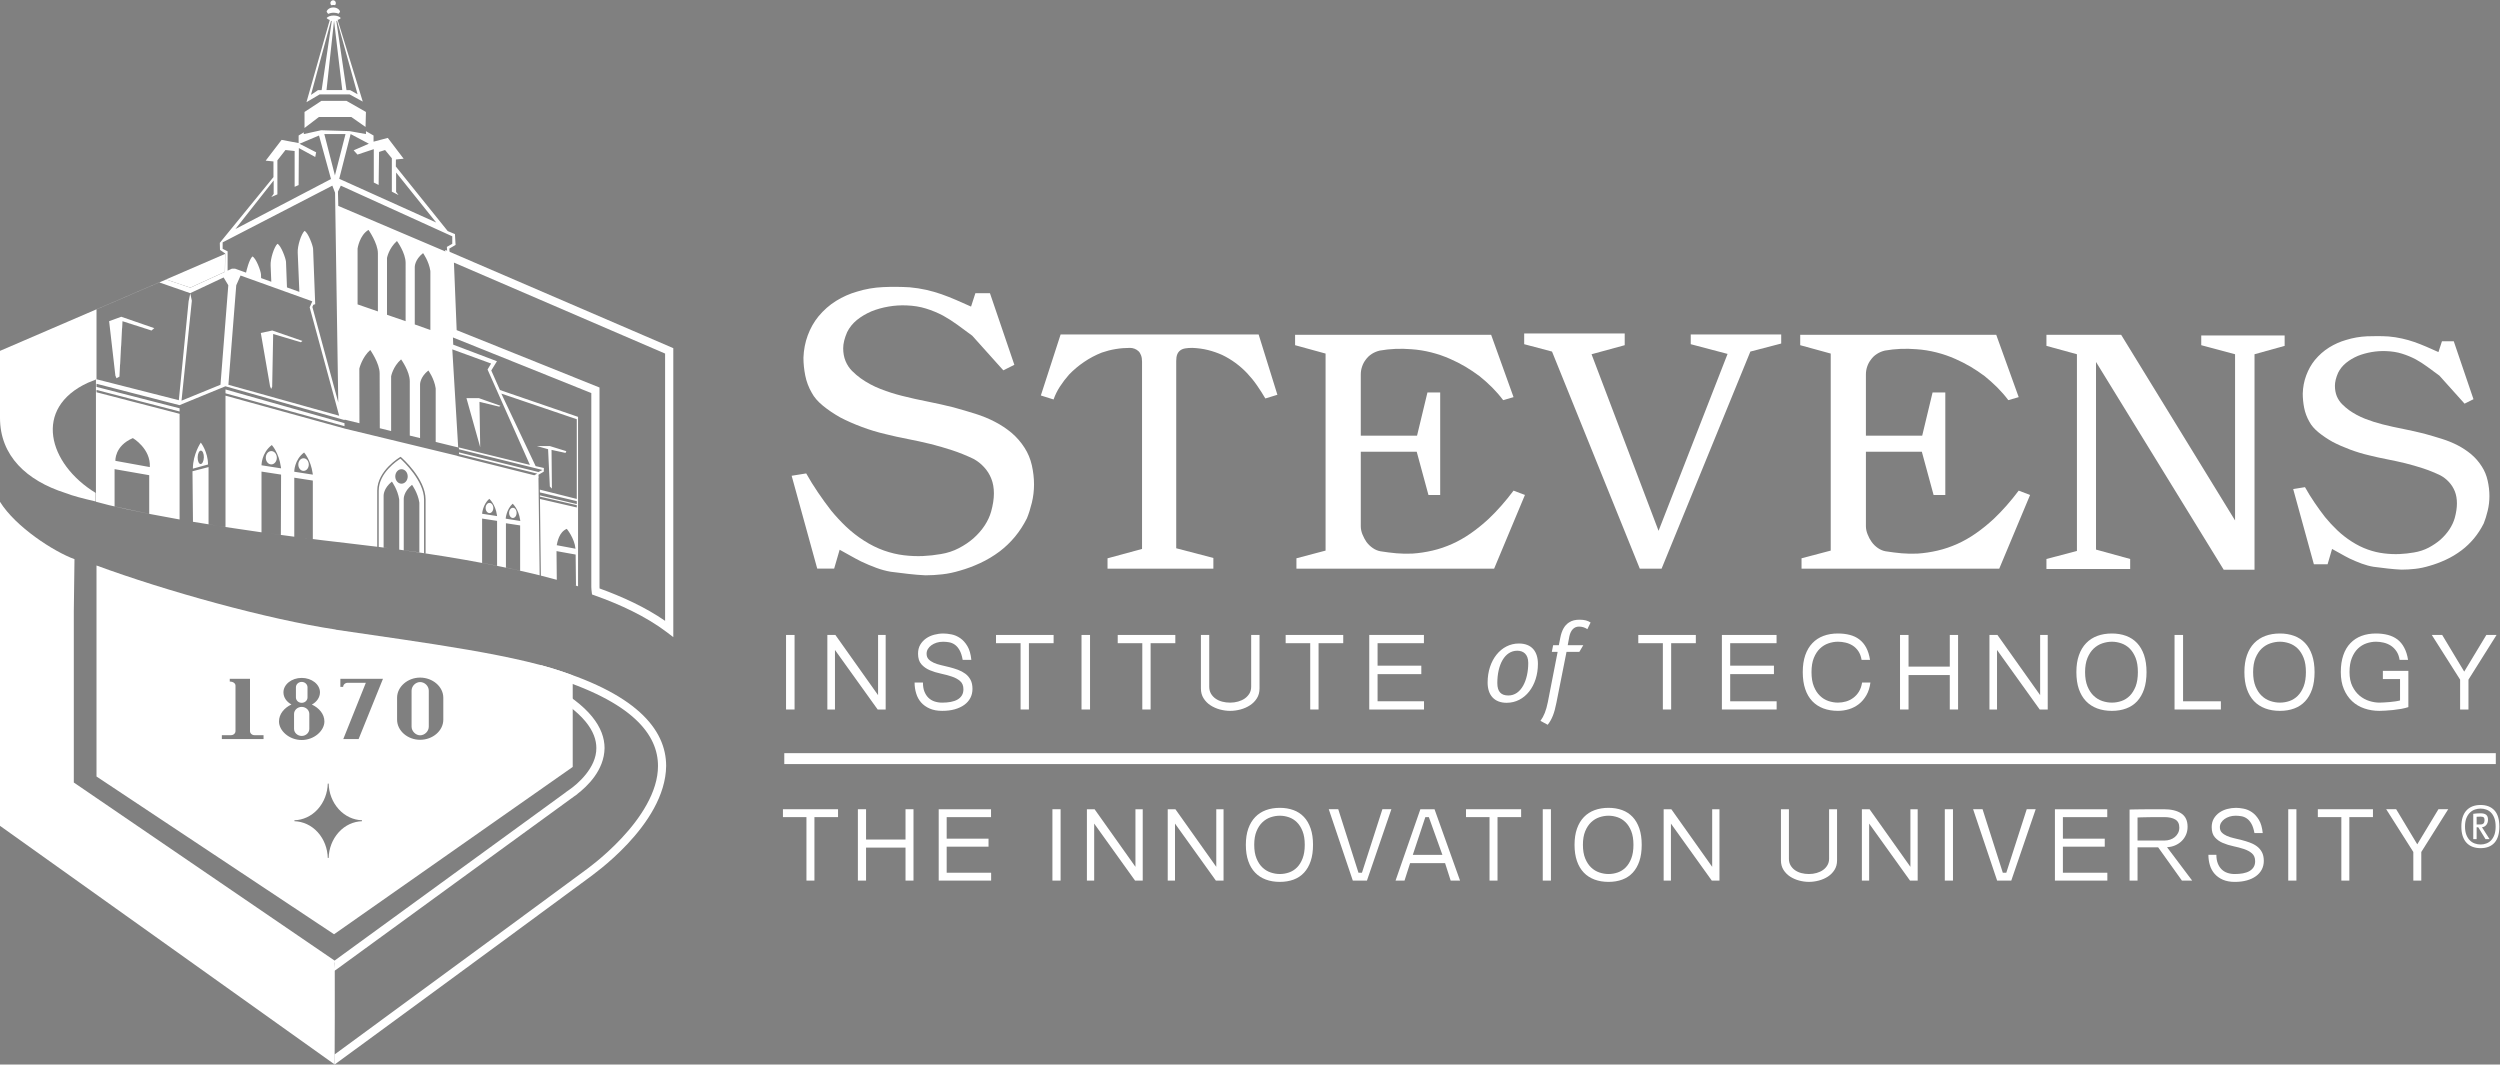 <?xml version="1.0" encoding="UTF-8" standalone="no"?>
<!-- Created with Inkscape (http://www.inkscape.org/) -->

<svg
   xmlns:dc="http://purl.org/dc/elements/1.1/"
   xmlns:cc="http://creativecommons.org/ns#"
   xmlns:rdf="http://www.w3.org/1999/02/22-rdf-syntax-ns#"
   xmlns:svg="http://www.w3.org/2000/svg"
   xmlns="http://www.w3.org/2000/svg"
   xmlns:sodipodi="http://sodipodi.sourceforge.net/DTD/sodipodi-0.dtd"
   xmlns:inkscape="http://www.inkscape.org/namespaces/inkscape"
   version="1.1"
   id="svg2"
   xml:space="preserve"
   width="419.64"
   height="178.693"
   viewBox="0 0 419.64 178.693"
   sodipodi:docname="Stevens-Official-WhiteKO-R.svg"
   inkscape:version="0.92.4 5da689c313, 2019-01-14"><rect x="0" y="0" width="419.64" height="178.693" fill="#808080" stroke="none"/><defs
     id="defs6" /><sodipodi:namedview
     pagecolor="#ffffff"
     bordercolor="#666666"
     borderopacity="1"
     objecttolerance="10"
     gridtolerance="10"
     guidetolerance="10"
     inkscape:pageopacity="0"
     inkscape:pageshadow="2"
     inkscape:window-width="952"
     inkscape:window-height="2088"
     id="namedview4"
     showgrid="false"
     inkscape:zoom="1.3206984"
     inkscape:cx="211.33436"
     inkscape:cy="89.346664"
     inkscape:window-x="1998"
     inkscape:window-y="30"
     inkscape:window-maximized="0"
     inkscape:current-layer="g10" /><g
     id="g10"
     inkscape:groupmode="layer"
     inkscape:label="ink_ext_XXXXXX"
     transform="matrix(1.333,0,0,-1.333,0,178.693)"><g
       id="g12"
       transform="scale(0.1)"><path
         d="M 573.027,228.57 C 498.723,174.449 424.805,120.59 424.563,120.398 v 0 l -3.477,-2.429 0.125,-105.309 c 14.309,10.469 53.894,39.488 100.449,73.668 v 0 C 582.668,131.051 662.102,189.379 736.68,244.391 v 0 l -0.02,0.019 c 0.188,0.102 0.41,0.281 0.774,0.531 v 0 c 0.671,0.489 1.675,1.207 2.925,2.161 v 0 c 2.539,1.898 6.172,4.726 10.539,8.296 v 0 c 8.719,7.141 20.379,17.411 31.922,29.801 v 0 c 23.254,24.762 45.852,58.055 45.735,90.836 v 0 c 0.039,38.711 -30.657,80.938 -137.61,113.313 v 0 l -0.601,-9.641 c 52.82,-27.891 70.855,-56.016 70.933,-81.094 v 0 c -0.332,-28.164 -22.039,-48.476 -34.382,-57.988 v 0 l 0.07,-0.137 -4.238,-2.968 v 0 c -1.372,-0.942 -75.723,-55.11 -149.7,-108.95 z m -151.672,-101.281 -0.996,2.949 c 0.079,0.032 256.118,186.461 292.297,212.731 v 0 l -0.09,0.097 3.872,2.657 c 0.195,0.175 0.359,0.261 0.371,0.312 v 0 -0.027 l 0.039,0.027 c 9.961,6.758 34.382,27.598 34.097,52.578 v 0 c 0.024,19.832 -14.461,45.586 -68.34,73.496 v 0 l -2.976,1.524 1.809,29.265 6.16,-1.793 C 800.742,468.508 838.816,422.344 838.84,376.035 v 0 C 837.938,301.129 743.066,236.68 742.434,235.82 v 0 C 594.141,126.41 424.387,2.25 424.387,2.25 v 0 L 421.309,0 l -0.098,4.359 -1.223,111.34 1.367,11.59"
         style="fill:#ffffff;fill-opacity:1;fill-rule:nonzero;stroke:none"
         id="path14"
         inkscape:connector-curvature="0" /><path
         d="m 92.949,355.156 v 215.703 c 0,17.305 0.848,49.043 0.848,65.539 C 67.547,646.016 19.656,677.012 0,708.633 V 300.621 L 421.355,0.18 V 130.898 L 92.949,355.156"
         style="fill:#ffffff;fill-opacity:1;fill-rule:nonzero;stroke:none"
         id="path16"
         inkscape:connector-curvature="0" /><path
         d="m 528.984,481.66 c -5.339,0 -10.714,-4.785 -10.714,-10.84 v -45.293 c 0,-5.879 5.375,-10.918 10.714,-10.918 5.735,0 10.965,5.039 10.965,10.918 v 45.293 c 0,5.86 -5.136,10.84 -10.965,10.84 z m 29.246,-47.344 c 0,-13.964 -13.289,-25.363 -29.246,-25.363 -15.703,0 -28.964,11.399 -28.964,25.363 v 27.586 c 0,13.989 13.476,25.383 28.964,25.383 15.829,0 29.246,-11.394 29.246,-25.383 z M 451.57,409.871 h -19.304 l 28.418,70.871 h -22.871 c -3.079,0 -5.696,-2.285 -5.696,-5.097 h -3.512 v 10.156 h 53.661 z m 4.258,-103.441 c -10.594,-0.34 -21.199,-4.93 -29.297,-13.899 -8.093,-8.941 -12.383,-20.601 -12.664,-32.32 h -1.133 c -0.273,11.719 -4.531,23.379 -12.605,32.32 -8.117,8.969 -18.711,13.559 -29.375,13.899 v 1.211 c 10.664,0.308 21.258,4.961 29.375,13.898 8.074,8.949 12.332,20.57 12.605,32.27 h 1.133 c 0.281,-11.7 4.571,-23.321 12.664,-32.27 8.098,-8.937 18.703,-13.59 29.297,-13.898 z M 351.316,432.051 c 0,9.355 6.555,17.129 15.688,21.394 -6.106,3.274 -10.078,8.801 -10.078,15.266 0,10 10.308,18.184 22.969,18.184 12.695,0 23.027,-8.184 23.027,-18.184 0,-6.465 -4.289,-12.305 -10.234,-15.371 9.109,-4.277 15.808,-11.934 15.808,-21.289 0,-11.613 -12.781,-23.36 -28.601,-23.36 -15.813,0 -28.579,11.747 -28.579,23.36 z m -19.453,-22.18 h -52.5 v 4.914 h 11.575 c 3.027,0 5.605,2.285 5.605,5.098 v 57.265 c 0,2.891 -2.988,5.137 -7.219,5.137 v 3.516 h 25.489 v -65.918 c 0,-2.813 2.531,-5.098 5.57,-5.098 h 11.48 z m 89.985,137.883 h 1.297 c -85.5,12.715 -215.071,48.75 -301.622,80.703 V 362.734 L 420.637,164.078 721.184,374.785 V 490 c -64.164,25.723 -188.325,41.25 -299.336,57.754 z m -41.953,-92.246 c 4.023,0 7.339,3.008 7.339,6.738 v 12.832 c 0,3.711 -3.316,6.777 -7.339,6.777 -4.004,0 -7.258,-3.066 -7.258,-6.777 v -12.832 c 0,-3.73 3.254,-6.738 7.258,-6.738 z m 9.609,-32.813 v 18.809 c 0,4.844 -4.367,8.887 -9.609,8.887 -5.239,0 -9.614,-4.043 -9.614,-8.887 v -18.809 c 0,-4.843 4.375,-8.886 9.614,-8.886 5.242,0 9.609,4.043 9.609,8.886"
         style="fill:#ffffff;fill-opacity:1;fill-rule:nonzero;stroke:none"
         id="path18"
         inkscape:connector-curvature="0" /><path
         d="m 122.922,951.68 -2.524,-1.176"
         style="fill:#960a2c;fill-opacity:1;fill-rule:nonzero;stroke:none"
         id="path20"
         inkscape:connector-curvature="0" /><path
         d="m 564.063,1013.11 2.058,4.74 -2.058,-4.74 z M 837.512,558.75 v 336.559 l -265.903,114.561 3.442,-85.046 179.871,-72.265 V 601.453 c 0,-0.613 0.051,-1.277 0.09,-1.922 v 0 c 28.203,-10.215 57.398,-23.437 82.5,-40.781 z m 2.066,-14.219 c -26.441,20.039 -59.363,35.11 -91.094,46.36 v 0 l -2.964,1.074 -0.415,3.094 c -0.281,2.058 -0.457,4.179 -0.503,6.394 v 0 244.106 l -179.614,72.183 -4.031,99.928 -0.312,8.15 287.187,-123.707 v -363.89 l -8.254,6.308 v 0"
         style="fill:#ffffff;fill-opacity:1;fill-rule:nonzero;stroke:none"
         id="path22"
         inkscape:connector-curvature="0" /><path
         d="m 420.227,1320.98 c -4.094,0 -7.493,-1.3 -8.887,-3.13 -0.18,0.25 -0.317,0.47 -0.41,0.72 0.508,-1.35 2.168,-2.5 4.351,-3.2 1.203,1.08 3.012,1.78 4.946,1.78 1.992,0 3.726,-0.7 4.91,-1.78 1.855,0.57 3.203,1.42 3.972,2.48 -1.414,1.83 -4.832,3.13 -8.882,3.13"
         style="fill:#ffffff;fill-opacity:1;fill-rule:nonzero;stroke:none"
         id="path24"
         inkscape:connector-curvature="0" /><path
         d="m 413.457,1323.05 c 1.711,0.91 4.141,1.48 6.77,1.48 2.339,0 4.461,-0.49 6.16,-1.22 0.847,0.79 1.496,1.71 1.804,2.74 -0.906,2.91 -4.351,5.08 -8.406,5.08 -4.133,0 -7.527,-2.17 -8.445,-5.09 -0.18,0.51 -0.293,1.01 -0.293,1.56 0,-1.74 0.933,-3.35 2.41,-4.55"
         style="fill:#ffffff;fill-opacity:1;fill-rule:nonzero;stroke:none"
         id="path26"
         inkscape:connector-curvature="0" /><path
         d="m 417.168,1333.94 c 0.84,0.2 1.687,0.34 2.617,0.34 0.723,0 1.426,-0.1 2.149,-0.24 0.593,0.66 0.988,1.55 0.988,2.54 0,2.02 -1.567,3.63 -3.418,3.63 -1.906,0 -3.469,-1.61 -3.469,-3.63 0,-1.07 0.449,-1.97 1.133,-2.64"
         style="fill:#ffffff;fill-opacity:1;fill-rule:nonzero;stroke:none"
         id="path28"
         inkscape:connector-curvature="0" /><path
         d="m 328.43,921.246 11.636,-67.207 1.387,-3.293 1.281,2.699 1.25,66.481 34.844,-10.363 2,1.671 -37.976,13.125 z m 258.941,-82.043 17.317,-61.859 -0.918,57.179 24.89,-6.07 1.469,1.16 -27.199,9.59 z m -153.555,-31.562 -149.753,42.449 -0.098,-0.067 v -4.781 l 149.824,-41.359 z m 279.329,-35.243 -20.774,6.426 h -16.285 l 14.09,-3.961 2.195,-46.953 2.629,-2.668 -0.488,48.766 17.617,-3.817 z M 701.047,653.992 c 0.887,4.094 2.906,16.555 12.664,20.598 0,0 9.668,-11.629 10.984,-25.02 z m -33.762,101.106 -90.332,22.199 -7.41,123.305 48.887,-17.844 -4.492,-7.543 z M 636.77,687.422 c 0,0 0.828,11.719 8.789,18.828 0,0 7.488,-6.504 9.461,-20.527 0.007,-0.41 0.175,-0.821 0.175,-1.25 z m 18.203,-65.496 c -5.703,1.355 -11.703,2.488 -17.895,3.894 v 55.821 l 17.895,-2.735 z m -29.035,6.14 c -6.067,1.321 -12.375,2.356 -18.86,3.672 v 55.801 l 18.86,-2.91 z m -9.833,84.344 c 0,0 7.665,-6.512 9.665,-20.523 0.07,-0.41 0.168,-0.793 0.168,-1.223 l -18.86,2.93 c 0,0 0.813,11.699 9.027,18.816 z m -88.039,-67.449 c -5.461,0.742 -12.375,1.699 -19.66,2.695 V 712.5 c 0,0 -0.23,9.082 10.442,17.539 0,0 7.343,-10.039 9.199,-22.363 0.09,-0.41 0.019,-0.879 0.019,-1.348 z m -30.332,95.613 c 0,5.031 3.516,9.121 7.832,9.121 4.317,0 7.832,-4.09 7.832,-9.121 0,-5.027 -3.515,-9.129 -7.832,-9.129 -4.316,0 -7.832,4.102 -7.832,9.129 z m -127.214,5.942 c 0,0 -0.098,14.808 12.378,24.203 0,0 8.364,-8.946 10.825,-26.344 0.078,-0.508 0.195,-0.996 0.195,-1.531 z m -41.223,8.113 c 0,0 -0.125,15.609 12.976,25.5 0,0 8.872,-9.41 11.45,-27.746 0.047,-0.528 0.222,-1.055 0.222,-1.61 z m 96.687,326.621 -0.437,17.97 3.625,7.54 140.34,-63.8 v -9.44 l -6.797,-3.89 0.422,-6.7 z m 115.957,-156.246 -19.656,6.976 v 72.3 c 0,0 -0.265,9.08 10.442,17.53 0,0 7.324,-10.02 9.168,-22.33 0.078,-0.453 0.046,-0.902 0.046,-1.371 z m -31.187,11.086 -23.43,8.058 v 71.562 c 0,0 2.149,12.1 12.531,21.35 0,0 10.899,-14.93 10.899,-27.49 z m -34.895,12.301 -25.586,8.843 v 70.346 c 0,0 2.43,16.76 13.75,23.47 0,0 11.836,-16.82 11.836,-29.39 z m -188.254,-92.375 9.883,125.289 5.442,12.273 90.351,-32.488 -3.34,-7.567 37.176,-136.515 z m -1.011,143.695 0.027,24.339 -6.262,3.15 v 8.15 l 138.149,71.41 3.426,-8.91 4.023,-264.065 -32.598,120.258 1.184,2.695 v 0 l 1.441,3.434 -1.441,-3.434 2.383,0.727 -2.656,69.735 c -0.239,4.34 -6.497,20.81 -10.813,22.59 -4.199,-3.99 -9.016,-19.01 -8.555,-27.4 l 2.071,-49.402 -15.606,5.629 -1.211,32.293 c -0.285,4.09 -6.289,20.73 -10.82,22.61 -4.219,-4.03 -9.031,-18.99 -8.555,-27.42 l 0.852,-20.362 -12.824,4.621 -0.149,4.618 c -0.23,4.386 -6.258,20.723 -10.816,22.623 -4.223,-4.03 -7.422,-17.741 -8.02,-20.377 l -13.801,4.987 h -3.984 z m 58.023,113.569 v -16.92 l -2.984,-3.92 7.676,3.35 v 42.85 l 10.144,12.99 11.57,-1.24 v -45.09 l 5.012,2.2 0.293,46.61 20.613,-11.25 1.145,5.9 -20.984,10.76 24.597,10.37 15.098,-54.79 -120.359,-62.95 z m 90.473,58.44 -13.344,-52.09 -13.355,52.09 z m 6.433,0 22.942,-12.15 -19.133,-8.33 4.844,-5.36 20.508,6.83 v -42.02 l 6.093,-3.09 0.547,41.61 7.571,2.42 8.523,-10.38 v -42.07 l 8.457,-4.28 -3.074,3.96 v 24.44 l 50.476,-62.98 -122.121,55.07 z m -297.246,-421.935 43.621,-7.617 v -48.613 c -14.683,3.105 -34.929,7.258 -43.621,9.355 z m 23.028,39.086 c 0,0 22.707,-13.269 21.347,-36.5 l -43.339,7.856 c 0,0 -1.243,18.711 21.992,28.644 z m 462.226,60.539 -10.91,24.629 7.149,11.625 -55.047,20.863 -4.871,121.023 7.832,4.56 -0.793,13.67 -9.114,3.79 -65.339,81.3 0.097,8.84 9.735,0.99 -19.93,26.2 -17.957,-4.75 v 7.77 l -9.563,5.47 v -3.67 l -20.691,3.74 -35.805,1.08 -21.812,-4.82 0.093,2.23 -6.57,-4.03 v -9.64 l -0.293,0.17 -21.133,3.97 -20.058,-26.18 9.797,-0.98 v -19.7 l -67.563,-82.81 0.227,-8.86 6.64,-4.6 -0.363,-23.063 -43.609,-19.93 -30.492,10.308 -8.583,-3.707 38.965,-13.535 -0.031,0.028 42.043,19.781 5.891,-9.82 -9.844,-125.278 -49.055,-20.043 12.989,125.782 -1.946,9.285 -2.105,-9.715 -12.336,-124.785 -103.914,26.437 v 87.707 l -0.461,-0.195 V 708.73 c 17.617,-5.019 52.414,-13.027 105.344,-22.343 v 133.062 l -104.614,27.117 v 2.93 l 104.492,-27.094 0.122,0.059 v 3.93 l -0.5,0.129 -104.114,26.816 v 3.914 l 104.477,-26.914 57.847,23.762 0.649,-0.18 149.383,-42.359 v 0.605 l 18.742,-4.59 -0.141,68.809 c 0,0 3.325,14.207 13.75,23.445 0,0 11.836,-16.805 11.836,-29.394 0,-7.098 0.141,-55.512 0.188,-69.149 l 14.265,-3.515 v 68.878 c 0,0 2.129,12.098 12.551,21.336 0,0 10.93,-14.937 10.93,-27.492 v -68.461 l 12.945,-3.16 v 67.574 c 0,0 -0.23,9.098 10.461,17.555 0,0 7.332,-10.023 9.191,-22.336 0.047,-0.449 0.04,-0.918 0.04,-1.371 v -66.262 l 29.199,-7.156 0.039,-2.062 105.359,-26.102 -5.262,-2.539 -100.011,24.703 0.019,-2.141 98.489,-24.593 -3.657,-2.11 -96.902,24.313 0.027,0.183 -142.175,34.379 v 0.039 L 283.965,842.301 V 676.934 c -6.887,1.093 -14.11,2.148 -21.348,3.32 v 72.117 l -20.234,-5.262 0.605,-63.632 c 25.157,-4.239 53.899,-8.711 86.309,-13.262 v 76.484 l 24.648,-3.789 -0.273,-75.996 -16.77,2.266 c 10.825,-1.504 22.036,-3.008 33.664,-4.492 v 74.316 l 23.352,-3.613 v -73.653 l -18.75,2.344 c 20.328,-2.605 41.895,-5.215 64.668,-7.82 12.43,-1.418 24.363,-2.844 35.894,-4.309 -0.261,0.027 -0.527,0.098 -0.718,0.117 v 70.618 c 0,25.371 28.574,42.109 28.883,42.296 l 0.558,0.329 0.52,-0.434 c 1.265,-1.086 30.957,-27.125 30.957,-53.336 v -67.805 c -0.539,0.071 -1.211,0.16 -1.938,0.246 v 67.559 c 0,23.496 -25.769,47.836 -29.746,51.445 -4.031,-2.519 -27.351,-17.988 -27.351,-40.3 v -70.872 c 4.382,-0.554 8.652,-1.125 12.941,-1.699 -2.395,0.352 -4.699,0.672 -6.77,0.988 v 65.418 c 0,0 -0.261,9.082 10.43,17.559 0,0 7.344,-10.059 9.18,-22.383 0.066,-0.422 0.051,-0.886 0.051,-1.347 v -61.954 c 83.628,-11.445 141.121,-23.476 176.824,-32.324 l -1.492,122.578 h 0.234 l -0.234,4.036 6.668,3.875 0.128,4.648 -10.363,2.344 -43.203,91.328 95.012,-32.309 V 712.258 l -46.504,11.707 0.047,-3.496 46.457,-10.977 v -3.679 l -46.438,10.945 0.047,-1.621 46.391,-10.703 v -2.911 l -46.36,10.684 1.133,-96.504 c 7.735,-1.926 14.422,-3.711 20.047,-5.273 l -0.351,36.133 24.085,-4.336 c 0,-8.457 0.301,-24.786 0.426,-39.024 -1.148,0.36 -2.527,0.781 -3.972,1.231 3.054,-1.016 4.629,-1.563 4.629,-1.563 l 1.953,-0.625 V 815.621 Z M 228.359,685.977 c 4.551,-0.762 9.192,-1.575 14.024,-2.403 -4.981,0.852 -9.688,1.66 -14.024,2.403 z m 0,0 c -0.722,0.156 -1.472,0.293 -2.214,0.41 v 0 c 0.718,-0.117 1.492,-0.254 2.214,-0.41 z m 214.012,507.243 17.922,-12.55 0.477,17.75 v 1.13 l -24.454,13.96 h -31.589 l -21.27,-13.97 v -20.18 l 18.145,13.86 z M 645.84,701.121 c -2.625,0 -4.735,-2.879 -4.735,-6.441 0,-3.547 2.11,-6.418 4.735,-6.418 2.605,0 4.695,2.871 4.695,6.418 0,3.562 -2.09,6.441 -4.695,6.441 z m -304.207,71.395 c -3.86,0 -6.945,-3.739 -6.945,-8.383 0,-4.641 3.085,-8.391 6.945,-8.391 3.847,0 6.953,3.75 6.953,8.391 0,4.644 -3.106,8.383 -6.953,8.383 z m 40.613,-9.036 c -3.652,0 -6.594,-3.554 -6.594,-7.953 0,-4.414 2.942,-7.968 6.594,-7.968 3.645,0 6.582,3.554 6.582,7.968 0,4.399 -2.937,7.953 -6.582,7.953 z m -125.547,1.083 c -0.097,-4.665 -1.972,-8.43 -4.094,-8.364 -2.167,0.035 -3.835,3.86 -3.71,8.508 0.07,4.68 1.945,8.422 4.066,8.375 2.195,-0.023 3.836,-3.879 3.738,-8.519 z m -13.828,-14.172 19.055,5.234 c 0,16.109 -9.082,27.59 -9.082,27.59 0,0 -9.973,-14.399 -9.973,-32.824 z m 373.484,-43.125 c -2.683,0 -4.851,-2.852 -4.851,-6.426 0,-3.543 2.168,-6.406 4.851,-6.406 2.715,0 4.836,2.863 4.836,6.406 0,3.574 -2.121,6.426 -4.836,6.426 z m -224.785,513.774 25.118,92.79 1.132,0.57 -12.832,-87.38 h -4.597 z m 39.414,6.07 H 411.16 l 9.477,87.29 z m -6.343,86.72 25.632,-92.04 -9.304,5.23 h -4.653 l -12.839,87.38 z m 15.632,-92.19 16.536,-9.04 -32.317,105.13 -8.554,0.1 -30.047,-105.98 16.582,9.79 z m -293.562,-357.363 3.609,2.012 3.86,69.801 36.55,-11.719 3.489,2.949 -41.543,14.352 -15.274,-5.582 7.879,-68.57 1.43,-3.243"
         style="fill:#ffffff;fill-opacity:1;fill-rule:nonzero;stroke:none"
         id="path30"
         inkscape:connector-curvature="0" /><path
         d="m 209.082,988.652 0.945,-0.324 v 0 l 29.543,-9.976 43.567,19.929 0.379,22.539 z m -18.445,-64.199 -36.582,11.715 -3.86,-69.797 -3.562,-1.98 0.078,-0.114 3.609,2.012 3.86,69.801 36.55,-11.719 3.489,2.949 -0.149,0.047 z M 31.492,912.27 0,898.707 v -84.355 c 0,-47.872 33.566,-79 82.09,-94.528 9.121,-3.652 23.34,-7.258 38.308,-10.722 v 10.761 c -59.851,36.59 -79.207,106.832 -9.597,138.754 l 9.883,3.903 v 0.699 l 0.578,-0.149 v 87.731 l 79.246,34.133 39.031,-13.547 v 0.004 L 200.344,985 31.492,912.27"
         style="fill:#ffffff;fill-opacity:1;fill-rule:nonzero;stroke:none"
         id="path32"
         inkscape:connector-curvature="0" /><path
         d="m 1000.54,540.977 v -93.875 h -10.727 v 93.875 h 10.727"
         style="fill:#ffffff;fill-opacity:1;fill-rule:nonzero;stroke:none"
         id="path34"
         inkscape:connector-curvature="0" /><path
         d="m 1041.83,540.977 h 10.12 l 53.75,-75.801 v 75.801 h 9.57 v -93.875 h -10.09 l -53.76,74.976 v -74.976 h -9.59 v 93.875"
         style="fill:#ffffff;fill-opacity:1;fill-rule:nonzero;stroke:none"
         id="path36"
         inkscape:connector-curvature="0" /><path
         d="m 1187.96,542.793 c 3,0 6.39,-0.371 10.17,-1.113 3.83,-0.742 7.45,-2.305 10.91,-4.668 3.47,-2.344 6.52,-5.723 9.13,-10.086 2.63,-4.375 4.25,-10.149 4.97,-17.309 h -10.9 c -0.92,5.254 -2.3,9.387 -4.06,12.395 -1.75,3.015 -3.74,5.293 -5.98,6.828 -2.21,1.512 -4.62,2.508 -7.17,2.937 -2.53,0.45 -5.01,0.645 -7.45,0.645 -2.89,0 -5.62,-0.383 -8.1,-1.152 -2.5,-0.782 -4.69,-1.875 -6.58,-3.223 -1.89,-1.367 -3.39,-2.949 -4.47,-4.785 -1.09,-1.836 -1.62,-3.809 -1.62,-5.899 0,-2.871 0.82,-5.215 2.48,-6.953 1.64,-1.738 3.84,-3.242 6.55,-4.465 2.72,-1.218 5.81,-2.222 9.28,-3.015 3.44,-0.762 6.97,-1.629 10.57,-2.539 3.58,-0.926 7.12,-2.024 10.59,-3.282 3.44,-1.281 6.53,-2.921 9.25,-4.929 2.7,-1.985 4.91,-4.543 6.57,-7.649 1.67,-3.125 2.47,-6.933 2.47,-11.472 0,-4.211 -0.88,-8 -2.66,-11.418 -1.78,-3.399 -4.35,-6.309 -7.66,-8.711 -3.35,-2.403 -7.35,-4.258 -12.01,-5.586 -4.66,-1.309 -9.94,-1.953 -15.78,-1.953 -6.13,0 -11.36,0.957 -15.73,2.89 -4.4,1.922 -7.99,4.473 -10.86,7.715 -2.81,3.242 -4.91,7.031 -6.17,11.34 -1.35,4.344 -2.02,8.894 -2.02,13.719 h 10.53 c 0,-4.375 0.58,-8.145 1.8,-11.27 1.26,-3.164 2.91,-5.781 5.06,-7.883 2.17,-2.097 4.71,-3.648 7.62,-4.636 2.97,-0.996 6.17,-1.524 9.69,-1.524 3.92,0 7.57,0.305 10.84,0.918 3.26,0.606 6.14,1.594 8.47,2.949 2.37,1.348 4.2,3.106 5.52,5.254 1.33,2.129 1.96,4.739 1.96,7.793 0,4.453 -1.38,7.879 -4.21,10.282 -2.76,2.414 -6.31,4.308 -10.54,5.695 -4.26,1.406 -8.86,2.637 -13.82,3.703 -4.94,1.043 -9.53,2.449 -13.77,4.246 -4.24,1.785 -7.8,4.277 -10.6,7.481 -2.8,3.183 -4.19,7.617 -4.19,13.3 0,4.375 0.91,8.145 2.8,11.336 1.89,3.188 4.37,5.832 7.39,7.942 3.01,2.089 6.41,3.632 10.26,4.648 3.76,0.996 7.62,1.504 11.47,1.504"
         style="fill:#ffffff;fill-opacity:1;fill-rule:nonzero;stroke:none"
         id="path38"
         inkscape:connector-curvature="0" /><path
         d="m 1326.73,540.977 v -10.379 h -31.09 v -83.496 h -10.48 v 83.496 h -30.94 v 10.379 h 72.51"
         style="fill:#ffffff;fill-opacity:1;fill-rule:nonzero;stroke:none"
         id="path40"
         inkscape:connector-curvature="0" /><path
         d="m 1372.61,540.977 v -93.875 h -10.73 v 93.875 h 10.73"
         style="fill:#ffffff;fill-opacity:1;fill-rule:nonzero;stroke:none"
         id="path42"
         inkscape:connector-curvature="0" /><path
         d="m 1480.01,540.977 v -10.379 h -31.12 v -83.496 h -10.46 v 83.496 h -30.96 v 10.379 h 72.54"
         style="fill:#ffffff;fill-opacity:1;fill-rule:nonzero;stroke:none"
         id="path44"
         inkscape:connector-curvature="0" /><path
         d="M 1522.71,540.977 V 475.82 c 0,-3.332 0.75,-6.23 2.16,-8.73 1.46,-2.488 3.4,-4.602 5.81,-6.289 2.42,-1.719 5.21,-2.969 8.38,-3.809 3.16,-0.84 6.49,-1.25 10,-1.25 3.51,0 6.88,0.469 10.08,1.387 3.2,0.918 6.03,2.226 8.45,3.918 2.37,1.707 4.31,3.816 5.81,6.289 1.42,2.488 2.12,5.32 2.12,8.484 v 65.157 h 10.52 v -67.403 c 0,-4.726 -1.12,-8.867 -3.33,-12.375 -2.25,-3.562 -5.12,-6.472 -8.69,-8.789 -3.53,-2.312 -7.49,-4.07 -11.9,-5.262 -4.42,-1.171 -8.79,-1.757 -13.06,-1.757 -4.26,0 -8.62,0.586 -12.98,1.757 -4.34,1.192 -8.31,2.95 -11.85,5.262 -3.57,2.317 -6.41,5.227 -8.65,8.789 -2.25,3.508 -3.35,7.649 -3.35,12.375 v 67.403 h 10.48"
         style="fill:#ffffff;fill-opacity:1;fill-rule:nonzero;stroke:none"
         id="path46"
         inkscape:connector-curvature="0" /><path
         d="m 1691.45,540.977 v -10.379 h -31.07 v -83.496 h -10.5 v 83.496 h -30.94 v 10.379 h 72.51"
         style="fill:#ffffff;fill-opacity:1;fill-rule:nonzero;stroke:none"
         id="path48"
         inkscape:connector-curvature="0" /><path
         d="m 1793.05,540.977 v -10.379 h -58.36 v -28.325 h 55.08 V 491.66 h -55.08 v -34.219 h 58.48 v -10.339 h -68.96 v 93.875 h 68.84"
         style="fill:#ffffff;fill-opacity:1;fill-rule:nonzero;stroke:none"
         id="path50"
         inkscape:connector-curvature="0" /><path
         d="m 2135.45,540.977 v -10.379 h -31.07 v -83.496 h -10.46 v 83.496 H 2063 v 10.379 h 72.45"
         style="fill:#ffffff;fill-opacity:1;fill-rule:nonzero;stroke:none"
         id="path52"
         inkscape:connector-curvature="0" /><path
         d="m 2237.1,540.977 v -10.379 h -58.38 v -28.293 h 55.09 V 491.66 h -55.09 v -34.219 h 58.48 v -10.339 h -68.94 v 93.875 h 68.84"
         style="fill:#ffffff;fill-opacity:1;fill-rule:nonzero;stroke:none"
         id="path54"
         inkscape:connector-curvature="0" /><path
         d="m 2314.42,542.813 c 5.4,0 10.38,-0.606 14.96,-1.778 4.52,-1.191 8.54,-3.074 11.96,-5.691 3.46,-2.641 6.36,-6.067 8.64,-10.305 2.25,-4.238 3.88,-9.355 4.82,-15.422 h -10.62 c -0.69,4.309 -2.07,7.903 -4,10.821 -1.96,2.941 -4.36,5.304 -7.13,7.101 -2.82,1.777 -5.81,3.047 -9.06,3.789 -3.24,0.75 -6.44,1.133 -9.57,1.133 -4.04,0 -8,-0.703 -11.97,-2.051 -4,-1.367 -7.57,-3.555 -10.68,-6.543 -3.2,-3.027 -5.73,-6.972 -7.71,-11.816 -1.97,-4.844 -2.94,-10.801 -2.94,-17.891 0,-7.07 0.97,-13.055 2.94,-17.949 1.98,-4.902 4.51,-8.848 7.71,-11.856 3.11,-3.046 6.68,-5.214 10.68,-6.574 3.97,-1.355 7.93,-2.019 11.97,-2.019 3.4,0 6.77,0.468 10.1,1.426 3.34,0.964 6.36,2.48 9.16,4.531 2.83,2.07 5.18,4.668 7.17,7.871 1.97,3.183 3.28,7.012 3.98,11.465 h 10.48 c -0.79,-6.133 -2.45,-11.426 -5.03,-15.938 -2.58,-4.504 -5.74,-8.203 -9.43,-11.14 -3.75,-2.922 -7.89,-5.09 -12.48,-6.497 -4.6,-1.367 -9.25,-2.089 -13.95,-2.089 -6.79,0 -12.96,1.035 -18.42,3.086 -5.45,2.05 -10.1,5.117 -13.96,9.16 -3.84,4.082 -6.82,9.14 -8.84,15.234 -2.06,6.067 -3.09,13.164 -3.09,21.289 0,8.145 1.06,15.235 3.14,21.289 2.12,6.114 5.13,11.172 9.01,15.235 3.87,4.043 8.5,7.089 13.94,9.101 5.43,2.031 11.48,3.028 18.22,3.028"
         style="fill:#ffffff;fill-opacity:1;fill-rule:nonzero;stroke:none"
         id="path56"
         inkscape:connector-curvature="0" /><path
         d="m 2403.3,540.977 v -39.872 h 51.93 v 39.872 h 10.46 v -93.875 h -10.46 v 43.386 h -51.93 v -43.386 h -10.73 v 93.875 h 10.73"
         style="fill:#ffffff;fill-opacity:1;fill-rule:nonzero;stroke:none"
         id="path58"
         inkscape:connector-curvature="0" /><path
         d="m 2505.18,540.977 h 10.07 l 53.77,-75.782 v 75.782 h 9.55 v -93.875 h -10.09 l -53.76,74.976 v -74.976 h -9.54 v 93.875"
         style="fill:#ffffff;fill-opacity:1;fill-rule:nonzero;stroke:none"
         id="path60"
         inkscape:connector-curvature="0" /><path
         d="m 2659.33,532.461 c -4.02,0 -8.04,-0.703 -12.04,-2.051 -4.03,-1.367 -7.62,-3.555 -10.83,-6.543 -3.18,-3.027 -5.8,-6.972 -7.82,-11.816 -2,-4.844 -3.03,-10.801 -3.03,-17.891 0,-7.07 1.03,-13.055 3.03,-17.949 2.02,-4.902 4.64,-8.848 7.82,-11.856 3.21,-3.046 6.8,-5.214 10.83,-6.574 4,-1.355 8.02,-2.019 12.04,-2.019 4.13,0 8.14,0.664 12.07,2.019 3.95,1.36 7.43,3.574 10.5,6.614 3.02,3.085 5.48,7.031 7.43,11.945 1.81,4.89 2.75,10.84 2.75,17.82 0,7.09 -0.94,13.047 -2.84,17.891 -1.94,4.844 -4.42,8.789 -7.49,11.816 -3.05,2.988 -6.54,5.176 -10.49,6.543 -3.93,1.348 -7.88,2.051 -11.93,2.051 z m 0,10.352 c 6.53,0 12.52,-0.997 17.89,-2.969 5.39,-1.973 9.95,-4.973 13.77,-8.985 3.8,-4.004 6.75,-9.074 8.87,-15.175 2.07,-6.133 3.13,-13.301 3.13,-21.524 0,-8.215 -1.04,-15.351 -3.08,-21.445 -2.07,-6.055 -4.99,-11.113 -8.7,-15.188 -3.81,-4.082 -8.37,-7.117 -13.79,-9.109 -5.41,-2.02 -11.46,-3.027 -18.09,-3.027 -6.82,0 -12.98,1.035 -18.48,3.086 -5.51,2.05 -10.2,5.117 -14.11,9.16 -3.88,4.082 -6.87,9.14 -8.97,15.234 -2.08,6.067 -3.11,13.164 -3.11,21.289 0,8.145 1.04,15.235 3.2,21.289 2.13,6.114 5.17,11.172 9.11,15.235 3.91,4.043 8.61,7.089 14.06,9.101 5.44,2.031 11.61,3.028 18.3,3.028"
         style="fill:#ffffff;fill-opacity:1;fill-rule:nonzero;stroke:none"
         id="path62"
         inkscape:connector-curvature="0" /><path
         d="m 2748.99,540.977 v -83.536 h 47.61 v -10.339 h -58.34 v 93.875 h 10.73"
         style="fill:#ffffff;fill-opacity:1;fill-rule:nonzero;stroke:none"
         id="path64"
         inkscape:connector-curvature="0" /><path
         d="m 2870.91,532.461 c -3.99,0 -8.01,-0.703 -12.03,-2.051 -4.05,-1.367 -7.64,-3.555 -10.84,-6.543 -3.21,-3.027 -5.76,-6.972 -7.81,-11.816 -1.98,-4.844 -3.01,-10.801 -3.01,-17.891 0,-7.07 1.03,-13.055 3.01,-17.949 2.05,-4.902 4.6,-8.848 7.81,-11.856 3.2,-3.046 6.79,-5.214 10.84,-6.574 4.02,-1.355 8.04,-2.019 12.03,-2.019 4.12,0 8.16,0.664 12.09,2.019 3.9,1.36 7.44,3.574 10.46,6.614 3.08,3.085 5.53,7.031 7.45,11.945 1.85,4.89 2.77,10.84 2.77,17.82 0,7.09 -0.92,13.047 -2.85,17.891 -1.92,4.844 -4.41,8.789 -7.47,11.816 -3.08,2.988 -6.57,5.176 -10.51,6.543 -3.94,1.348 -7.92,2.051 -11.94,2.051 z m 0,10.352 c 6.55,0 12.55,-0.997 17.93,-2.969 5.37,-1.973 9.92,-4.973 13.75,-8.985 3.83,-4.004 6.77,-9.074 8.85,-15.175 2.07,-6.133 3.15,-13.301 3.15,-21.524 0,-8.215 -1.04,-15.351 -3.07,-21.445 -2.07,-6.055 -4.99,-11.113 -8.76,-15.188 -3.74,-4.082 -8.36,-7.117 -13.74,-9.109 -5.44,-2.02 -11.44,-3.027 -18.11,-3.027 -6.8,0 -12.97,1.035 -18.46,3.086 -5.52,2.05 -10.23,5.117 -14.1,9.16 -3.88,4.082 -6.87,9.14 -8.97,15.234 -2.11,6.067 -3.15,13.164 -3.15,21.289 0,8.145 1.08,15.235 3.2,21.289 2.15,6.114 5.17,11.172 9.1,15.235 3.96,4.043 8.65,7.089 14.11,9.101 5.45,2.031 11.57,3.028 18.27,3.028"
         style="fill:#ffffff;fill-opacity:1;fill-rule:nonzero;stroke:none"
         id="path66"
         inkscape:connector-curvature="0" /><path
         d="m 2947.62,494.16 c 0,8.145 1.06,15.235 3.15,21.289 2.06,6.114 5.06,11.172 9,15.235 3.87,4.043 8.53,7.089 13.94,9.101 5.43,2.031 11.48,3.028 18.22,3.028 5.39,0 10.38,-0.606 14.96,-1.778 4.53,-1.191 8.49,-3.074 12.01,-5.691 3.41,-2.641 6.31,-6.067 8.52,-10.305 2.3,-4.238 3.94,-9.355 4.89,-15.422 h -10.64 c -0.66,4.309 -2,7.903 -3.98,10.821 -1.96,2.941 -4.38,5.304 -7.13,7.101 -2.82,1.777 -5.85,3.047 -9.05,3.789 -3.25,0.75 -6.4,1.133 -9.58,1.133 -4.03,0 -8,-0.703 -12.02,-2.051 -3.95,-1.367 -7.52,-3.555 -10.67,-6.543 -3.16,-3.027 -5.71,-6.972 -7.67,-11.816 -1.97,-4.844 -2.96,-10.801 -2.96,-17.891 0,-7.07 1.22,-13.047 3.64,-17.89 2.39,-4.844 5.45,-8.79 9.16,-11.875 3.73,-3.04 7.8,-5.254 12.23,-6.614 4.41,-1.355 8.61,-2.019 12.63,-2.019 1.32,0 3.11,0.058 5.37,0.195 2.25,0.129 4.7,0.313 7.3,0.508 2.55,0.234 5.03,0.508 7.47,0.859 2.36,0.364 4.33,0.742 5.81,1.172 v 26.887 h -21.63 v 10.34 h 32.11 v -45.606 c -2.55,-0.859 -5.56,-1.601 -8.97,-2.226 -3.45,-0.606 -6.9,-1.082 -10.36,-1.446 -3.46,-0.332 -6.74,-0.605 -9.76,-0.781 -3.05,-0.176 -5.53,-0.273 -7.34,-0.273 -6.75,0 -13.07,1.007 -18.94,3.027 -5.92,1.992 -11.06,5.027 -15.43,9.109 -4.37,4.075 -7.85,9.153 -10.41,15.254 -2.61,6.125 -3.87,13.254 -3.87,21.379"
         style="fill:#ffffff;fill-opacity:1;fill-rule:nonzero;stroke:none"
         id="path68"
         inkscape:connector-curvature="0" /><path
         d="m 3103.03,494.824 27.85,46.153 h 12.87 l -35.37,-56.25 v -37.625 h -10.51 v 37.625 l -35.67,56.25 h 13.1 l 27.73,-46.153"
         style="fill:#ffffff;fill-opacity:1;fill-rule:nonzero;stroke:none"
         id="path70"
         inkscape:connector-curvature="0" /><path
         d="m 987.598,378.391 v 13.738 H 3142.8 V 378.391 H 987.598 v 0"
         style="fill:#ffffff;fill-opacity:1;fill-rule:nonzero;stroke:none"
         id="path72"
         inkscape:connector-curvature="0" /><path
         d="m 1910.61,521.133 c -15.89,0 -25.13,-17.735 -25.13,-40.762 0,-11.074 4.95,-15.613 13.87,-15.613 16.38,0 25.08,19.363 25.08,41.031 0,11.203 -6.47,15.344 -13.82,15.344 m -13.37,-65.586 c -15.37,0 -23.98,9.492 -23.98,25.547 0,28.086 16.89,49.121 39.34,49.121 16.45,0 24,-10.352 24,-25.703 0,-27.403 -16.26,-48.965 -39.36,-48.965"
         style="fill:#ffffff;fill-opacity:1;fill-rule:nonzero;stroke:none"
         id="path74"
         inkscape:connector-curvature="0" /><path
         d="m 1998.88,548.273 c -3.15,2.118 -6.7,3.231 -10.55,3.231 -6.21,0 -10.46,-4.414 -12.17,-12.5 l -2.02,-10.899 h 19.61 l -4.98,-8.398 h -16.15 l -12.77,-64.297 c -2.57,-13.066 -5.58,-20.73 -10.93,-27.539 l -9.12,4.922 c 4.39,6.121 7.09,12.695 9.28,23.574 l 12.36,63.34 h -7.32 l 1.65,8.398 h 7.19 l 1.85,9.512 c 1.86,9.336 5.36,15.457 10.81,19.016 3.76,2.578 8.21,3.543 13.43,3.543 6.06,0 10.36,-1.153 13.88,-3.543 l -4.05,-8.36"
         style="fill:#ffffff;fill-opacity:1;fill-rule:nonzero;stroke:none"
         id="path76"
         inkscape:connector-curvature="0" /><path
         d="m 1277.3,881.133 -13.89,-6.938 -39.11,43.598 c -6.6,4.977 -12.88,9.59 -18.86,13.879 -5.93,4.301 -11.86,8.086 -17.85,11.402 -6.9,3.641 -14.1,6.594 -21.51,8.903 -7.39,2.332 -15.61,3.644 -24.55,3.98 -7.57,0.313 -15.19,-0.164 -22.79,-1.492 -7.59,-1.305 -14.7,-3.305 -21.27,-5.942 -6.94,-2.992 -13.07,-6.625 -18.39,-10.902 -5.27,-4.308 -9.41,-9.398 -12.35,-15.371 -3.3,-7.605 -4.95,-14.375 -4.95,-20.301 0,-5.937 0.99,-11.324 2.97,-16.109 1.98,-4.789 4.72,-8.922 8.16,-12.383 3.48,-3.457 7.04,-6.508 10.67,-9.156 7.89,-5.633 16.35,-10.156 25.29,-13.625 8.91,-3.481 17.97,-6.36 27.21,-8.66 10.59,-2.676 21.31,-5.063 32.22,-7.196 10.9,-2.164 21.62,-4.562 32.18,-7.199 9.6,-2.633 18.88,-5.375 27.75,-8.148 8.96,-2.817 17.18,-6.227 24.77,-10.192 7.62,-3.953 14.57,-8.597 20.84,-13.832 6.22,-5.336 11.74,-11.57 16.36,-18.851 4.26,-6.621 7.33,-13.969 9.15,-22.047 1.79,-8.098 2.73,-16.106 2.73,-24.031 0,-7.903 -0.94,-15.598 -2.73,-23.04 -1.82,-7.421 -3.88,-13.945 -6.2,-19.589 -4.32,-8.582 -9.33,-16.328 -15.09,-23.274 -5.79,-6.953 -12.17,-13.054 -19.07,-18.328 -7.93,-5.957 -16.21,-10.879 -24.81,-14.863 -8.57,-3.965 -17.03,-7.11 -25.27,-9.414 -7.59,-2.305 -15.01,-3.887 -22.27,-4.688 -7.26,-0.832 -14.38,-1.25 -21.32,-1.25 -6.92,0.332 -14.05,0.899 -21.3,1.739 -7.3,0.808 -14.7,1.699 -22.27,2.722 -5.95,0.988 -12.11,2.629 -18.35,4.953 -6.29,2.305 -12.54,4.934 -18.82,7.91 -4.63,2.332 -9.28,4.786 -13.89,7.43 -4.63,2.629 -9.08,5.129 -13.39,7.453 l -6.92,-23.789 h -21.3 l -32.225,116.934 18.335,2.949 c 4.62,-8.223 9.59,-16.27 14.88,-24.023 5.26,-7.754 10.72,-15.274 16.34,-22.539 5.95,-7.266 12.31,-14.129 19.08,-20.567 6.78,-6.426 14.29,-12.305 22.56,-17.578 8.24,-5.273 16.62,-9.395 25.04,-12.395 8.39,-2.964 16.73,-4.949 25.01,-5.945 8.26,-0.996 16.23,-1.308 24.02,-0.996 7.75,0.352 15.24,1.184 22.57,2.481 8.17,1.308 15.79,3.808 22.76,7.46 6.94,3.606 13.04,7.735 18.34,12.364 5.6,4.98 10.29,10.312 14.1,16.113 3.78,5.773 6.51,11.648 8.17,17.566 2.29,8.274 3.49,15.891 3.49,22.817 0,6.922 -1.06,13.125 -3.26,18.582 -2.12,5.449 -5.19,10.312 -9.15,14.57 -3.94,4.324 -8.44,7.797 -13.35,10.434 -8.95,4.289 -17.97,7.929 -27.03,10.902 -9.06,2.977 -18.21,5.613 -27.47,7.918 -9.58,2.34 -19.08,4.383 -28.5,6.215 -9.4,1.816 -18.75,3.851 -28,6.184 -9.9,2.308 -19.75,5.285 -29.45,8.933 -9.77,3.629 -18.79,7.582 -27.07,11.895 -8.2,4.613 -15.59,9.566 -22,14.847 -6.44,5.27 -11.13,10.715 -14.1,16.356 -4,6.922 -6.7,14.187 -8.2,21.804 -1.49,7.586 -2.25,14.985 -2.25,22.262 0.34,9.938 2.16,19.367 5.46,28.27 3.28,8.898 7.77,16.832 13.41,23.75 6.59,7.972 14.02,14.468 22.3,19.601 8.26,5.117 16.96,8.989 26.19,11.625 10.6,3.285 21.53,5.203 32.77,5.699 11.21,0.516 22.43,0.434 33.64,-0.23 7.27,-0.648 14.24,-1.746 20.82,-3.219 6.62,-1.504 12.99,-3.324 19.1,-5.453 6.05,-2.156 12.22,-4.531 18.34,-7.195 6.06,-2.633 12.43,-5.457 19.03,-8.418 l 5.45,16.84 h 18.35 l 30.72,-90.172"
         style="fill:#ffffff;fill-opacity:1;fill-rule:nonzero;stroke:none"
         id="path78"
         inkscape:connector-curvature="0" /><path
         d="m 1584.92,919.348 23.62,-75.934 -15.19,-4.652 c -3.08,5.336 -6.54,10.746 -10.33,16.218 -3.78,5.512 -7.96,10.649 -12.43,15.43 -4.51,4.77 -9.46,9.133 -14.78,13.07 -5.35,3.918 -10.99,7.301 -16.89,10.133 -5.64,2.52 -11.51,4.555 -17.71,6.129 -6.19,1.531 -12.79,2.438 -19.83,2.723 -3.37,0 -6.31,-0.215 -8.84,-0.625 -2.55,-0.434 -4.63,-1.266 -6.34,-2.543 -1.68,-1.266 -2.98,-2.949 -3.8,-5.067 -0.85,-2.097 -1.26,-4.843 -1.26,-8.21 V 650.137 l 46.78,-12.188 v -13.515 h -133.28 v 13.046 l 43.46,11.817 v 235.875 c 0,3.105 -0.42,5.766 -1.28,7.996 -0.82,2.254 -1.96,4.051 -3.38,5.289 -1.4,1.285 -3.02,2.25 -4.8,2.949 -1.87,0.707 -3.76,1.059 -5.75,1.059 -6.17,0 -12.22,-0.492 -18.12,-1.485 -5.93,-0.968 -11.68,-2.472 -17.31,-4.417 -7.88,-3.106 -15.34,-7.032 -22.35,-11.817 -7.06,-4.781 -13.37,-10.121 -19.01,-16.023 -4.22,-4.782 -8.02,-9.774 -11.4,-14.989 -3.37,-5.199 -6.03,-10.609 -8,-16.238 l -16.02,5.047 24.89,76.805 h 249.35"
         style="fill:#ffffff;fill-opacity:1;fill-rule:nonzero;stroke:none"
         id="path80"
         inkscape:connector-curvature="0" /><path
         d="m 1877.69,918.945 28.22,-78.496 -13.09,-3.808 c -4.2,5.625 -8.83,10.964 -13.88,16.019 -5.08,5.09 -10.42,9.844 -16.09,14.367 -5.63,4.211 -11.54,8.153 -17.69,11.825 -6.19,3.628 -12.5,6.855 -18.99,9.687 -7.61,3.387 -15.54,6.133 -23.83,8.231 -8.29,2.097 -16.71,3.46 -25.1,4.003 -6.77,0.567 -13.44,0.692 -20.02,0.434 -6.65,-0.269 -13.19,-0.977 -19.64,-2.113 -3.68,-0.84 -7.01,-2.254 -10.17,-4.215 -3.03,-1.981 -5.56,-4.367 -7.56,-7.184 -1.96,-2.523 -3.54,-5.41 -4.61,-8.632 -1.13,-3.243 -1.69,-6.559 -1.69,-9.918 v -77.211 h 70.85 l 13.1,54.418 h 16.04 V 717.246 h -14.78 l -14.77,54.414 h -70.44 v -93.672 c 0,-3.359 0.66,-6.797 2.06,-10.324 1.42,-3.516 3.13,-6.668 5.03,-9.5 2.3,-3.098 4.97,-5.684 8.07,-7.793 3.11,-2.129 6.34,-3.457 9.69,-4.043 6.77,-1.074 13.43,-1.933 20.05,-2.519 6.58,-0.536 13.28,-0.723 20.04,-0.391 8.46,0.547 16.85,1.836 25.31,3.789 8.48,1.973 16.74,4.766 24.9,8.445 7.6,3.371 15.24,7.707 23.02,13.059 7.72,5.352 15.37,11.543 22.98,18.574 5.35,5.078 10.62,10.567 15.81,16.465 5.23,5.891 10.36,12.234 15.4,18.965 l 14.33,-5.469 -38.79,-92.812 h -248.94 v 13.086 l 36.7,9.687 v 248.102 l -38.39,10.543 v 13.093 h 246.87"
         style="fill:#ffffff;fill-opacity:1;fill-rule:nonzero;stroke:none"
         id="path82"
         inkscape:connector-curvature="0" /><path
         d="m 2045.89,920.602 v -14.75 l -41.75,-11.399 84.38,-222.351 86.9,222.777 -46.38,12.234 v 12.235 h 113.92 v -11.399 l -38.84,-10.121 -111.8,-273.394 h -27.42 l -110.54,273.394 -35.05,9.285 v 13.489 h 126.58"
         style="fill:#ffffff;fill-opacity:1;fill-rule:nonzero;stroke:none"
         id="path84"
         inkscape:connector-curvature="0" /><path
         d="m 2513.73,918.945 28.29,-78.496 -13.06,-3.808 c -4.22,5.625 -8.91,10.964 -13.93,16.019 -5.13,5.09 -10.45,9.844 -16.05,14.367 -5.65,4.211 -11.51,8.153 -17.7,11.825 -6.24,3.628 -12.58,6.855 -19.01,9.687 -7.61,3.387 -15.57,6.133 -23.85,8.231 -8.31,2.097 -16.65,3.46 -25.12,4.003 -6.72,0.567 -13.44,0.692 -20.02,0.434 -6.62,-0.269 -13.19,-0.977 -19.63,-2.113 -3.66,-0.84 -7.02,-2.254 -10.11,-4.215 -3.1,-1.981 -5.63,-4.367 -7.57,-7.184 -2.01,-2.523 -3.56,-5.41 -4.68,-8.632 -1.11,-3.243 -1.67,-6.559 -1.67,-9.918 v -77.211 h 70.89 l 13.06,54.418 h 16.03 V 717.246 h -14.76 l -14.78,54.414 h -70.44 v -93.672 c 0,-3.359 0.72,-6.797 2.13,-10.324 1.35,-3.516 3.05,-6.668 5.08,-9.5 2.18,-3.098 4.91,-5.684 7.95,-7.793 3.14,-2.129 6.34,-3.457 9.68,-4.043 6.78,-1.074 13.5,-1.933 20.1,-2.519 6.6,-0.536 13.25,-0.723 20.04,-0.391 8.44,0.547 16.86,1.836 25.31,3.789 8.4,1.973 16.74,4.766 24.88,8.445 7.57,3.371 15.28,7.707 22.99,13.059 7.74,5.352 15.4,11.543 22.98,18.574 5.35,5.078 10.62,10.567 15.84,16.465 5.2,5.891 10.38,12.234 15.42,18.965 l 14.34,-5.469 -38.84,-92.812 h -248.96 v 13.086 l 36.76,9.687 v 248.102 l -38.42,10.543 v 13.093 h 246.83"
         style="fill:#ffffff;fill-opacity:1;fill-rule:nonzero;stroke:none"
         id="path86"
         inkscape:connector-curvature="0" /><path
         d="m 2671.03,918.945 143.44,-233.769 v 209.277 l -42.59,11.399 v 12.214 h 105.02 v -13.07 l -37.93,-10.543 V 623.145 h -38.83 L 2639.37,884.746 V 648.477 l 43.02,-11.836 v -12.618 h -105.44 v 12.618 l 38.39,10.117 v 247.695 l -38.39,10.543 v 13.949 h 94.08"
         style="fill:#ffffff;fill-opacity:1;fill-rule:nonzero;stroke:none"
         id="path88"
         inkscape:connector-curvature="0" /><path
         d="m 3114.69,837.832 -11.22,-5.609 -31.68,35.281 c -5.35,4.027 -10.46,7.75 -15.31,11.25 -4.74,3.476 -9.6,6.543 -14.38,9.211 -5.6,2.949 -11.46,5.355 -17.44,7.226 -6.01,1.887 -12.66,2.93 -19.84,3.204 -6.2,0.261 -12.29,-0.133 -18.5,-1.204 -6.12,-1.082 -11.89,-2.675 -17.23,-4.808 -5.63,-2.418 -10.54,-5.328 -14.86,-8.832 -4.27,-3.492 -7.62,-7.621 -10,-12.43 -2.71,-6.164 -4.02,-11.652 -4.02,-16.457 0,-4.805 0.82,-9.168 2.36,-13.039 1.66,-3.875 3.87,-7.215 6.67,-10.02 2.82,-2.804 5.66,-5.289 8.59,-7.421 6.44,-4.555 13.25,-8.227 20.52,-11.043 7.2,-2.789 14.54,-5.137 22.03,-7.012 8.58,-2.16 17.26,-4.082 26.08,-5.785 8.82,-1.785 17.5,-3.711 26.05,-5.84 7.78,-2.145 15.24,-4.363 22.48,-6.629 7.25,-2.289 13.92,-5.016 20.06,-8.219 6.12,-3.215 11.76,-6.961 16.84,-11.222 5.09,-4.301 9.53,-9.387 13.24,-15.25 3.48,-5.352 5.96,-11.309 7.4,-17.852 1.5,-6.57 2.23,-13.047 2.23,-19.453 0,-6.445 -0.73,-12.649 -2.23,-18.672 -1.44,-5.996 -3.1,-11.289 -4.95,-15.84 -3.51,-6.965 -7.61,-13.242 -12.26,-18.855 -4.74,-5.617 -9.83,-10.578 -15.47,-14.817 -6.41,-4.851 -13.08,-8.847 -20.05,-12.05 -6.96,-3.211 -13.77,-5.743 -20.43,-7.618 -6.19,-1.882 -12.21,-3.164 -18.07,-3.808 -5.92,-0.664 -11.63,-0.996 -17.26,-0.996 -5.6,0.254 -11.33,0.715 -17.26,1.386 -5.83,0.684 -11.86,1.438 -18.03,2.207 -4.82,0.782 -9.78,2.149 -14.86,4.004 -5.09,1.875 -10.15,3.993 -15.24,6.426 -3.75,1.875 -7.47,3.859 -11.22,6.027 -3.76,2.11 -7.34,4.129 -10.82,6.004 l -5.63,-19.257 h -17.29 l -26.04,94.668 14.86,2.402 c 3.74,-6.692 7.73,-13.176 12.01,-19.434 4.26,-6.308 8.67,-12.375 13.25,-18.254 4.79,-5.886 9.97,-11.441 15.46,-16.648 5.45,-5.215 11.55,-9.981 18.26,-14.258 6.66,-4.258 13.41,-7.617 20.27,-10.019 6.78,-2.422 13.56,-4.004 20.22,-4.786 6.69,-0.847 13.18,-1.086 19.44,-0.847 6.29,0.281 12.37,0.965 18.29,2 6.68,1.094 12.8,3.105 18.46,6.035 5.56,2.961 10.52,6.289 14.84,10.012 4.51,4.05 8.31,8.379 11.41,13.054 3.05,4.688 5.27,9.446 6.65,14.246 1.84,6.711 2.76,12.844 2.76,18.43 0,5.645 -0.87,10.652 -2.58,15.059 -1.76,4.414 -4.19,8.359 -7.44,11.836 -3.18,3.449 -6.78,6.289 -10.8,8.418 -7.25,3.476 -14.55,6.433 -21.85,8.839 -7.4,2.411 -14.82,4.54 -22.29,6.407 -7.77,1.867 -15.47,3.562 -23.09,5.023 -7.56,1.445 -15.17,3.145 -22.62,5 -8.05,1.875 -15.99,4.277 -23.88,7.235 -7.94,2.945 -15.2,6.148 -21.9,9.64 -6.68,3.738 -12.6,7.746 -17.85,12.027 -5.18,4.278 -9.01,8.676 -11.42,13.227 -3.21,5.633 -5.42,11.484 -6.64,17.645 -1.22,6.164 -1.77,12.183 -1.77,18.062 0.24,8.024 1.69,15.641 4.4,22.852 2.69,7.226 6.29,13.672 10.83,19.261 5.36,6.422 11.37,11.711 18.04,15.86 6.7,4.14 13.74,7.277 21.26,9.433 8.55,2.649 17.39,4.2 26.49,4.621 9.09,0.368 18.22,0.329 27.28,-0.226 5.86,-0.531 11.49,-1.395 16.84,-2.617 5.36,-1.192 10.5,-2.668 15.45,-4.383 4.92,-1.758 9.91,-3.684 14.87,-5.832 4.91,-2.153 10.06,-4.422 15.42,-6.817 l 4.41,13.637 h 14.86 l 24.84,-72.996"
         style="fill:#ffffff;fill-opacity:1;fill-rule:nonzero;stroke:none"
         id="path90"
         inkscape:connector-curvature="0" /><path
         d="m 1055.29,321.52 v -9.918 h -29.73 V 231.66 h -10.05 v 79.942 h -29.612 v 9.918 h 69.392"
         style="fill:#ffffff;fill-opacity:1;fill-rule:nonzero;stroke:none"
         id="path92"
         inkscape:connector-curvature="0" /><path
         d="m 1090.57,321.52 v -38.161 h 49.69 v 38.161 h 10.04 v -89.86 h -10.04 v 41.539 h -49.69 V 231.66 h -10.3 v 89.86 h 10.3"
         style="fill:#ffffff;fill-opacity:1;fill-rule:nonzero;stroke:none"
         id="path94"
         inkscape:connector-curvature="0" /><path
         d="m 1247.94,321.52 v -9.918 h -55.85 v -27.114 h 52.7 V 274.34 h -52.7 v -32.77 h 55.98 v -9.91 h -66.02 v 89.86 h 65.89"
         style="fill:#ffffff;fill-opacity:1;fill-rule:nonzero;stroke:none"
         id="path96"
         inkscape:connector-curvature="0" /><path
         d="m 1335.54,321.52 v -89.86 h -10.3 v 89.86 h 10.3"
         style="fill:#ffffff;fill-opacity:1;fill-rule:nonzero;stroke:none"
         id="path98"
         inkscape:connector-curvature="0" /><path
         d="m 1368.67,321.52 h 9.67 l 51.45,-72.54 v 72.54 h 9.17 v -89.86 h -9.67 l -51.46,71.789 V 231.66 h -9.16 v 89.86"
         style="fill:#ffffff;fill-opacity:1;fill-rule:nonzero;stroke:none"
         id="path100"
         inkscape:connector-curvature="0" /><path
         d="m 1470.44,321.52 h 9.67 l 51.46,-72.54 v 72.54 h 9.16 v -89.86 h -9.67 l -51.46,71.789 V 231.66 h -9.16 v 89.86"
         style="fill:#ffffff;fill-opacity:1;fill-rule:nonzero;stroke:none"
         id="path102"
         inkscape:connector-curvature="0" /><path
         d="m 1611.63,313.359 c -3.87,0 -7.71,-0.648 -11.56,-1.937 -3.85,-1.301 -7.29,-3.391 -10.35,-6.281 -3.05,-2.879 -5.55,-6.641 -7.46,-11.289 -1.94,-4.653 -2.89,-10.352 -2.89,-17.133 0,-6.778 0.95,-12.52 2.89,-17.199 1.91,-4.692 4.41,-8.469 7.46,-11.36 3.06,-2.89 6.5,-4.98 10.35,-6.269 3.85,-1.301 7.69,-1.95 11.56,-1.95 3.93,0 7.77,0.649 11.54,1.95 3.75,1.289 7.11,3.398 10.04,6.328 2.93,2.929 5.3,6.742 7.09,11.429 1.8,4.692 2.7,10.372 2.7,17.071 0,6.781 -0.92,12.48 -2.76,17.133 -1.85,4.648 -4.23,8.41 -7.16,11.289 -2.93,2.89 -6.27,4.98 -10.04,6.281 -3.77,1.289 -7.58,1.937 -11.41,1.937 z m 0,9.922 c 6.27,0 11.97,-0.953 17.13,-2.832 5.14,-1.879 9.53,-4.75 13.16,-8.59 3.66,-3.847 6.47,-8.711 8.48,-14.57 2.01,-5.84 3.01,-12.711 3.01,-20.57 0,-7.867 -0.98,-14.707 -2.95,-20.528 -1.95,-5.812 -4.75,-10.66 -8.34,-14.55 -3.59,-3.891 -7.99,-6.801 -13.18,-8.731 -5.18,-1.91 -10.96,-2.879 -17.31,-2.879 -6.54,0 -12.44,0.989 -17.69,2.949 -5.28,1.961 -9.79,4.891 -13.5,8.782 -3.73,3.886 -6.6,8.75 -8.59,14.566 -2.02,5.801 -3.03,12.613 -3.03,20.391 0,7.769 1.03,14.57 3.08,20.39 2.06,5.821 4.97,10.661 8.72,14.551 3.76,3.899 8.26,6.801 13.49,8.731 5.24,1.918 11.08,2.89 17.52,2.89"
         style="fill:#ffffff;fill-opacity:1;fill-rule:nonzero;stroke:none"
         id="path104"
         inkscape:connector-curvature="0" /><path
         d="m 1710.63,241.57 h 4.4 l 25.72,79.95 h 11.31 l -30.76,-89.86 h -17.81 l -30.26,89.86 h 11.94 l 25.46,-79.95"
         style="fill:#ffffff;fill-opacity:1;fill-rule:nonzero;stroke:none"
         id="path106"
         inkscape:connector-curvature="0" /><path
         d="m 1779.05,264.039 h 37.27 l -17.07,47.563 h -4.4 z m 40.65,-10.418 h -44.05 l -7.03,-21.961 h -11.29 l 31.25,89.86 h 17.82 l 32.13,-89.86 h -11.8 l -7.03,21.961"
         style="fill:#ffffff;fill-opacity:1;fill-rule:nonzero;stroke:none"
         id="path108"
         inkscape:connector-curvature="0" /><path
         d="m 1915.46,321.52 v -9.918 h -29.73 V 231.66 h -10.06 v 79.942 h -29.61 v 9.918 h 69.4"
         style="fill:#ffffff;fill-opacity:1;fill-rule:nonzero;stroke:none"
         id="path110"
         inkscape:connector-curvature="0" /><path
         d="m 1952.98,321.52 v -89.86 h -10.29 v 89.86 h 10.29"
         style="fill:#ffffff;fill-opacity:1;fill-rule:nonzero;stroke:none"
         id="path112"
         inkscape:connector-curvature="0" /><path
         d="m 2025.54,313.359 c -3.87,0 -7.72,-0.648 -11.57,-1.937 -3.84,-1.301 -7.28,-3.391 -10.35,-6.281 -3.04,-2.879 -5.54,-6.641 -7.46,-11.289 -1.93,-4.653 -2.89,-10.352 -2.89,-17.133 0,-6.778 0.96,-12.52 2.89,-17.199 1.92,-4.692 4.42,-8.469 7.46,-11.36 3.07,-2.89 6.51,-4.98 10.35,-6.269 3.85,-1.301 7.7,-1.95 11.57,-1.95 3.92,0 7.77,0.649 11.54,1.95 3.75,1.289 7.11,3.398 10.04,6.328 2.93,2.929 5.29,6.742 7.09,11.429 1.8,4.692 2.69,10.372 2.69,17.071 0,6.781 -0.91,12.48 -2.75,17.133 -1.86,4.648 -4.24,8.41 -7.17,11.289 -2.93,2.89 -6.27,4.98 -10.04,6.281 -3.77,1.289 -7.57,1.937 -11.4,1.937 z m 0,9.922 c 6.27,0 11.97,-0.953 17.13,-2.832 5.13,-1.879 9.53,-4.75 13.16,-8.59 3.65,-3.847 6.46,-8.711 8.48,-14.57 2.01,-5.84 3,-12.711 3,-20.57 0,-7.867 -0.97,-14.707 -2.94,-20.528 -1.96,-5.812 -4.75,-10.66 -8.34,-14.55 -3.6,-3.891 -7.99,-6.801 -13.19,-8.731 -5.17,-1.91 -10.96,-2.879 -17.3,-2.879 -6.55,0 -12.44,0.989 -17.7,2.949 -5.27,1.961 -9.78,4.891 -13.49,8.782 -3.73,3.886 -6.61,8.75 -8.6,14.566 -2.01,5.801 -3.03,12.613 -3.03,20.391 0,7.769 1.04,14.57 3.09,20.39 2.05,5.821 4.96,10.661 8.71,14.551 3.77,3.899 8.26,6.801 13.5,8.731 5.23,1.918 11.07,2.89 17.52,2.89"
         style="fill:#ffffff;fill-opacity:1;fill-rule:nonzero;stroke:none"
         id="path114"
         inkscape:connector-curvature="0" /><path
         d="m 2094.93,321.52 h 9.67 l 51.44,-72.54 v 72.54 h 9.17 v -89.86 h -9.67 l -51.45,71.789 V 231.66 h -9.16 v 89.86"
         style="fill:#ffffff;fill-opacity:1;fill-rule:nonzero;stroke:none"
         id="path116"
         inkscape:connector-curvature="0" /><path
         d="m 2252.67,321.52 v -62.379 c 0,-3.18 0.7,-5.961 2.09,-8.34 1.38,-2.379 3.24,-4.391 5.54,-6.02 2.33,-1.64 4.98,-2.851 8.01,-3.652 3.03,-0.801 6.23,-1.188 9.59,-1.188 3.36,0 6.58,0.438 9.65,1.321 3.07,0.879 5.76,2.136 8.07,3.758 2.32,1.64 4.16,3.652 5.54,6.031 1.39,2.39 2.09,5.078 2.09,8.09 v 62.379 h 10.04 v -64.508 c 0,-4.512 -1.07,-8.473 -3.2,-11.852 -2.13,-3.398 -4.88,-6.199 -8.28,-8.422 -3.38,-2.207 -7.19,-3.886 -11.43,-5.019 -4.22,-1.117 -8.38,-1.688 -12.48,-1.688 -4.1,0 -8.24,0.571 -12.42,1.688 -4.18,1.133 -7.97,2.812 -11.37,5.019 -3.38,2.223 -6.13,5.024 -8.28,8.422 -2.13,3.379 -3.2,7.34 -3.2,11.852 v 64.508 h 10.04"
         style="fill:#ffffff;fill-opacity:1;fill-rule:nonzero;stroke:none"
         id="path118"
         inkscape:connector-curvature="0" /><path
         d="m 2344.54,321.52 h 9.67 l 51.44,-72.54 v 72.54 h 9.16 v -89.86 h -9.66 l -51.45,71.789 V 231.66 h -9.16 v 89.86"
         style="fill:#ffffff;fill-opacity:1;fill-rule:nonzero;stroke:none"
         id="path120"
         inkscape:connector-curvature="0" /><path
         d="m 2459.25,321.52 v -89.86 h -10.29 v 89.86 h 10.29"
         style="fill:#ffffff;fill-opacity:1;fill-rule:nonzero;stroke:none"
         id="path122"
         inkscape:connector-curvature="0" /><path
         d="m 2522,241.57 h 4.4 l 25.72,79.95 h 11.29 l -30.74,-89.86 h -17.82 l -30.25,89.86 h 11.91 L 2522,241.57"
         style="fill:#ffffff;fill-opacity:1;fill-rule:nonzero;stroke:none"
         id="path124"
         inkscape:connector-curvature="0" /><path
         d="m 2653.53,321.52 v -9.918 h -55.86 v -27.114 h 52.71 V 274.34 h -52.71 v -32.77 h 55.97 v -9.91 h -66.01 v 89.86 h 65.9"
         style="fill:#ffffff;fill-opacity:1;fill-rule:nonzero;stroke:none"
         id="path126"
         inkscape:connector-curvature="0" /><path
         d="m 2725.77,282.109 c 2.35,0 4.65,0.371 6.92,1.129 2.26,0.75 4.23,1.821 5.91,3.211 1.68,1.371 3.03,3.063 4.09,5.071 1.05,2.019 1.58,4.308 1.58,6.91 0,4.761 -1.7,8.148 -5.1,10.16 -3.4,2.019 -8.03,3.012 -13.91,3.012 -0.91,0 -2.26,0 -4.02,0 -1.76,0 -3.73,0 -5.92,0 -2.19,0 -4.47,-0.024 -6.85,-0.063 -2.39,-0.039 -4.67,-0.078 -6.86,-0.117 -2.19,-0.051 -4.16,-0.094 -5.92,-0.133 -1.75,-0.039 -3.1,-0.109 -4.02,-0.187 v -28.993 z m -8.16,-8.539 h -25.94 v -41.91 h -10.04 v 89.481 c 2.01,0.089 4.96,0.148 8.85,0.187 3.89,0.043 7.99,0.082 12.3,0.133 4.3,0.027 8.48,0.059 12.48,0.059 4.03,0 7.15,0 9.42,0 9.29,0 16.6,-1.731 21.97,-5.211 5.35,-3.481 8.03,-9.098 8.03,-16.879 0,-3.692 -0.67,-7.051 -2.01,-10.102 -1.35,-3.058 -3.19,-5.719 -5.53,-7.969 -2.35,-2.257 -5.08,-4.058 -8.22,-5.398 -3.13,-1.332 -6.51,-2.09 -10.1,-2.262 l 31.62,-42.039 h -12.91 l -29.92,41.91"
         style="fill:#ffffff;fill-opacity:1;fill-rule:nonzero;stroke:none"
         id="path128"
         inkscape:connector-curvature="0" /><path
         d="m 2815.62,323.281 c 2.85,0 6.09,-0.359 9.74,-1.07 3.65,-0.723 7.13,-2.199 10.43,-4.461 3.32,-2.262 6.23,-5.48 8.73,-9.66 2.52,-4.18 4.1,-9.711 4.79,-16.57 h -10.43 c -0.92,5.019 -2.23,8.98 -3.91,11.859 -1.66,2.891 -3.57,5.062 -5.72,6.519 -2.13,1.473 -4.42,2.411 -6.86,2.832 -2.44,0.411 -4.82,0.629 -7.17,0.629 -2.77,0 -5.35,-0.371 -7.75,-1.129 -2.38,-0.75 -4.47,-1.781 -6.29,-3.07 -1.8,-1.308 -3.22,-2.832 -4.28,-4.59 -1.05,-1.761 -1.56,-3.629 -1.56,-5.64 0,-2.758 0.78,-4.981 2.38,-6.649 1.61,-1.672 3.7,-3.101 6.29,-4.269 2.6,-1.172 5.55,-2.133 8.87,-2.891 3.32,-0.742 6.68,-1.57 10.12,-2.441 3.44,-0.879 6.81,-1.93 10.13,-3.149 3.31,-1.211 6.27,-2.769 8.87,-4.703 2.6,-1.918 4.69,-4.367 6.29,-7.34 1.58,-2.968 2.38,-6.629 2.38,-10.988 0,-4 -0.86,-7.648 -2.55,-10.91 -1.72,-3.27 -4.18,-6.039 -7.35,-8.34 -3.18,-2.309 -7.01,-4.09 -11.48,-5.34 -4.48,-1.262 -9.53,-1.879 -15.14,-1.879 -5.84,0 -10.86,0.93 -15.06,2.758 -4.18,1.84 -7.63,4.313 -10.35,7.41 -2.71,3.082 -4.71,6.711 -5.96,10.852 -1.25,4.148 -1.87,8.508 -1.87,13.109 h 10.04 c 0,-4.18 0.58,-7.769 1.76,-10.781 1.17,-3.02 2.79,-5.527 4.84,-7.539 2.05,-2.012 4.49,-3.5 7.3,-4.449 2.8,-0.961 5.88,-1.45 9.24,-1.45 3.77,0 7.25,0.289 10.39,0.879 3.15,0.59 5.84,1.52 8.11,2.828 2.26,1.293 4.02,2.973 5.29,5.024 1.25,2.039 1.88,4.527 1.88,7.457 0,4.269 -1.35,7.551 -4.03,9.859 -2.67,2.293 -6.05,4.114 -10.11,5.461 -4.09,1.332 -8.48,2.512 -13.23,3.512 -4.72,1 -9.14,2.359 -13.2,4.078 -4.06,1.711 -7.44,4.09 -10.12,7.152 -2.69,3.047 -4.02,7.297 -4.02,12.739 0,4.179 0.9,7.8 2.69,10.859 1.8,3.039 4.16,5.582 7.05,7.59 2.9,2 6.16,3.492 9.81,4.461 3.65,0.949 7.32,1.441 11.02,1.441"
         style="fill:#ffffff;fill-opacity:1;fill-rule:nonzero;stroke:none"
         id="path130"
         inkscape:connector-curvature="0" /><path
         d="m 2891.73,321.52 v -89.86 h -10.29 v 89.86 h 10.29"
         style="fill:#ffffff;fill-opacity:1;fill-rule:nonzero;stroke:none"
         id="path132"
         inkscape:connector-curvature="0" /><path
         d="m 2988.1,321.52 v -9.918 h -29.73 V 231.66 h -10.06 v 79.942 h -29.61 v 9.918 h 69.4"
         style="fill:#ffffff;fill-opacity:1;fill-rule:nonzero;stroke:none"
         id="path134"
         inkscape:connector-curvature="0" /><path
         d="m 3043.9,277.34 26.66,44.18 h 12.3 l -33.89,-53.84 v -36.02 h -10.03 v 36.02 l -34.15,53.84 h 12.56 l 26.55,-44.18"
         style="fill:#ffffff;fill-opacity:1;fill-rule:nonzero;stroke:none"
         id="path136"
         inkscape:connector-curvature="0" /><path
         d="m 3123.72,302.352 c 3.26,0 4.9,1.828 4.9,5.488 0,1.551 -0.35,2.691 -1.03,3.371 -0.69,0.68 -2.03,1.019 -4.03,1.019 -1.75,0 -3.39,-0.07 -4.9,-0.218 v -9.66 z m -3.01,-3.582 h -2.05 v -14.918 h -4.24 v 31.886 c 1.41,0.203 2.87,0.352 4.36,0.473 1.48,0.129 3.03,0.199 4.65,0.199 3.4,0 5.86,-0.66 7.34,-1.949 1.49,-1.301 2.23,-3.281 2.23,-5.961 0,-2.781 -0.72,-5.039 -2.15,-6.762 -1.45,-1.738 -3.26,-2.707 -5.45,-2.886 l 9.57,-15 h -5.12 z m 2.93,23.55 c -2.34,0 -4.67,-0.371 -6.99,-1.129 -2.32,-0.761 -4.41,-2.019 -6.29,-3.812 -1.87,-1.77 -3.4,-4.098 -4.57,-6.981 -1.17,-2.878 -1.76,-6.437 -1.76,-10.679 0,-4.09 0.57,-7.571 1.68,-10.418 1.12,-2.852 2.6,-5.192 4.44,-7 1.81,-1.801 3.9,-3.121 6.25,-3.942 2.34,-0.839 4.74,-1.25 7.24,-1.25 2.44,0 4.81,0.411 7.09,1.25 2.31,0.821 4.32,2.141 6.08,3.942 1.75,1.808 3.16,4.148 4.22,7.039 1.03,2.871 1.56,6.32 1.56,10.379 0,4.191 -0.53,7.73 -1.6,10.609 -1.08,2.871 -2.5,5.203 -4.26,6.981 -1.76,1.793 -3.77,3.062 -6.08,3.839 -2.28,0.782 -4.62,1.172 -7.01,1.172 z m 0,4.551 c 7.4,0 13.21,-2.25 17.39,-6.73 4.16,-4.5 6.25,-11.301 6.25,-20.422 0,-9.078 -2.06,-15.867 -6.16,-20.41 -4.1,-4.539 -9.92,-6.809 -17.48,-6.809 -3.65,0 -6.97,0.551 -9.96,1.641 -2.97,1.097 -5.51,2.769 -7.64,5.019 -2.12,2.25 -3.75,5.078 -4.9,8.488 -1.15,3.403 -1.72,7.43 -1.72,12.071 0,4.48 0.55,8.422 1.64,11.812 1.1,3.391 2.7,6.219 4.81,8.489 2.09,2.269 4.63,3.98 7.64,5.128 3,1.141 6.38,1.723 10.13,1.723"
         style="fill:#ffffff;fill-opacity:1;fill-rule:nonzero;stroke:none"
         id="path138"
         inkscape:connector-curvature="0" /></g></g></svg>